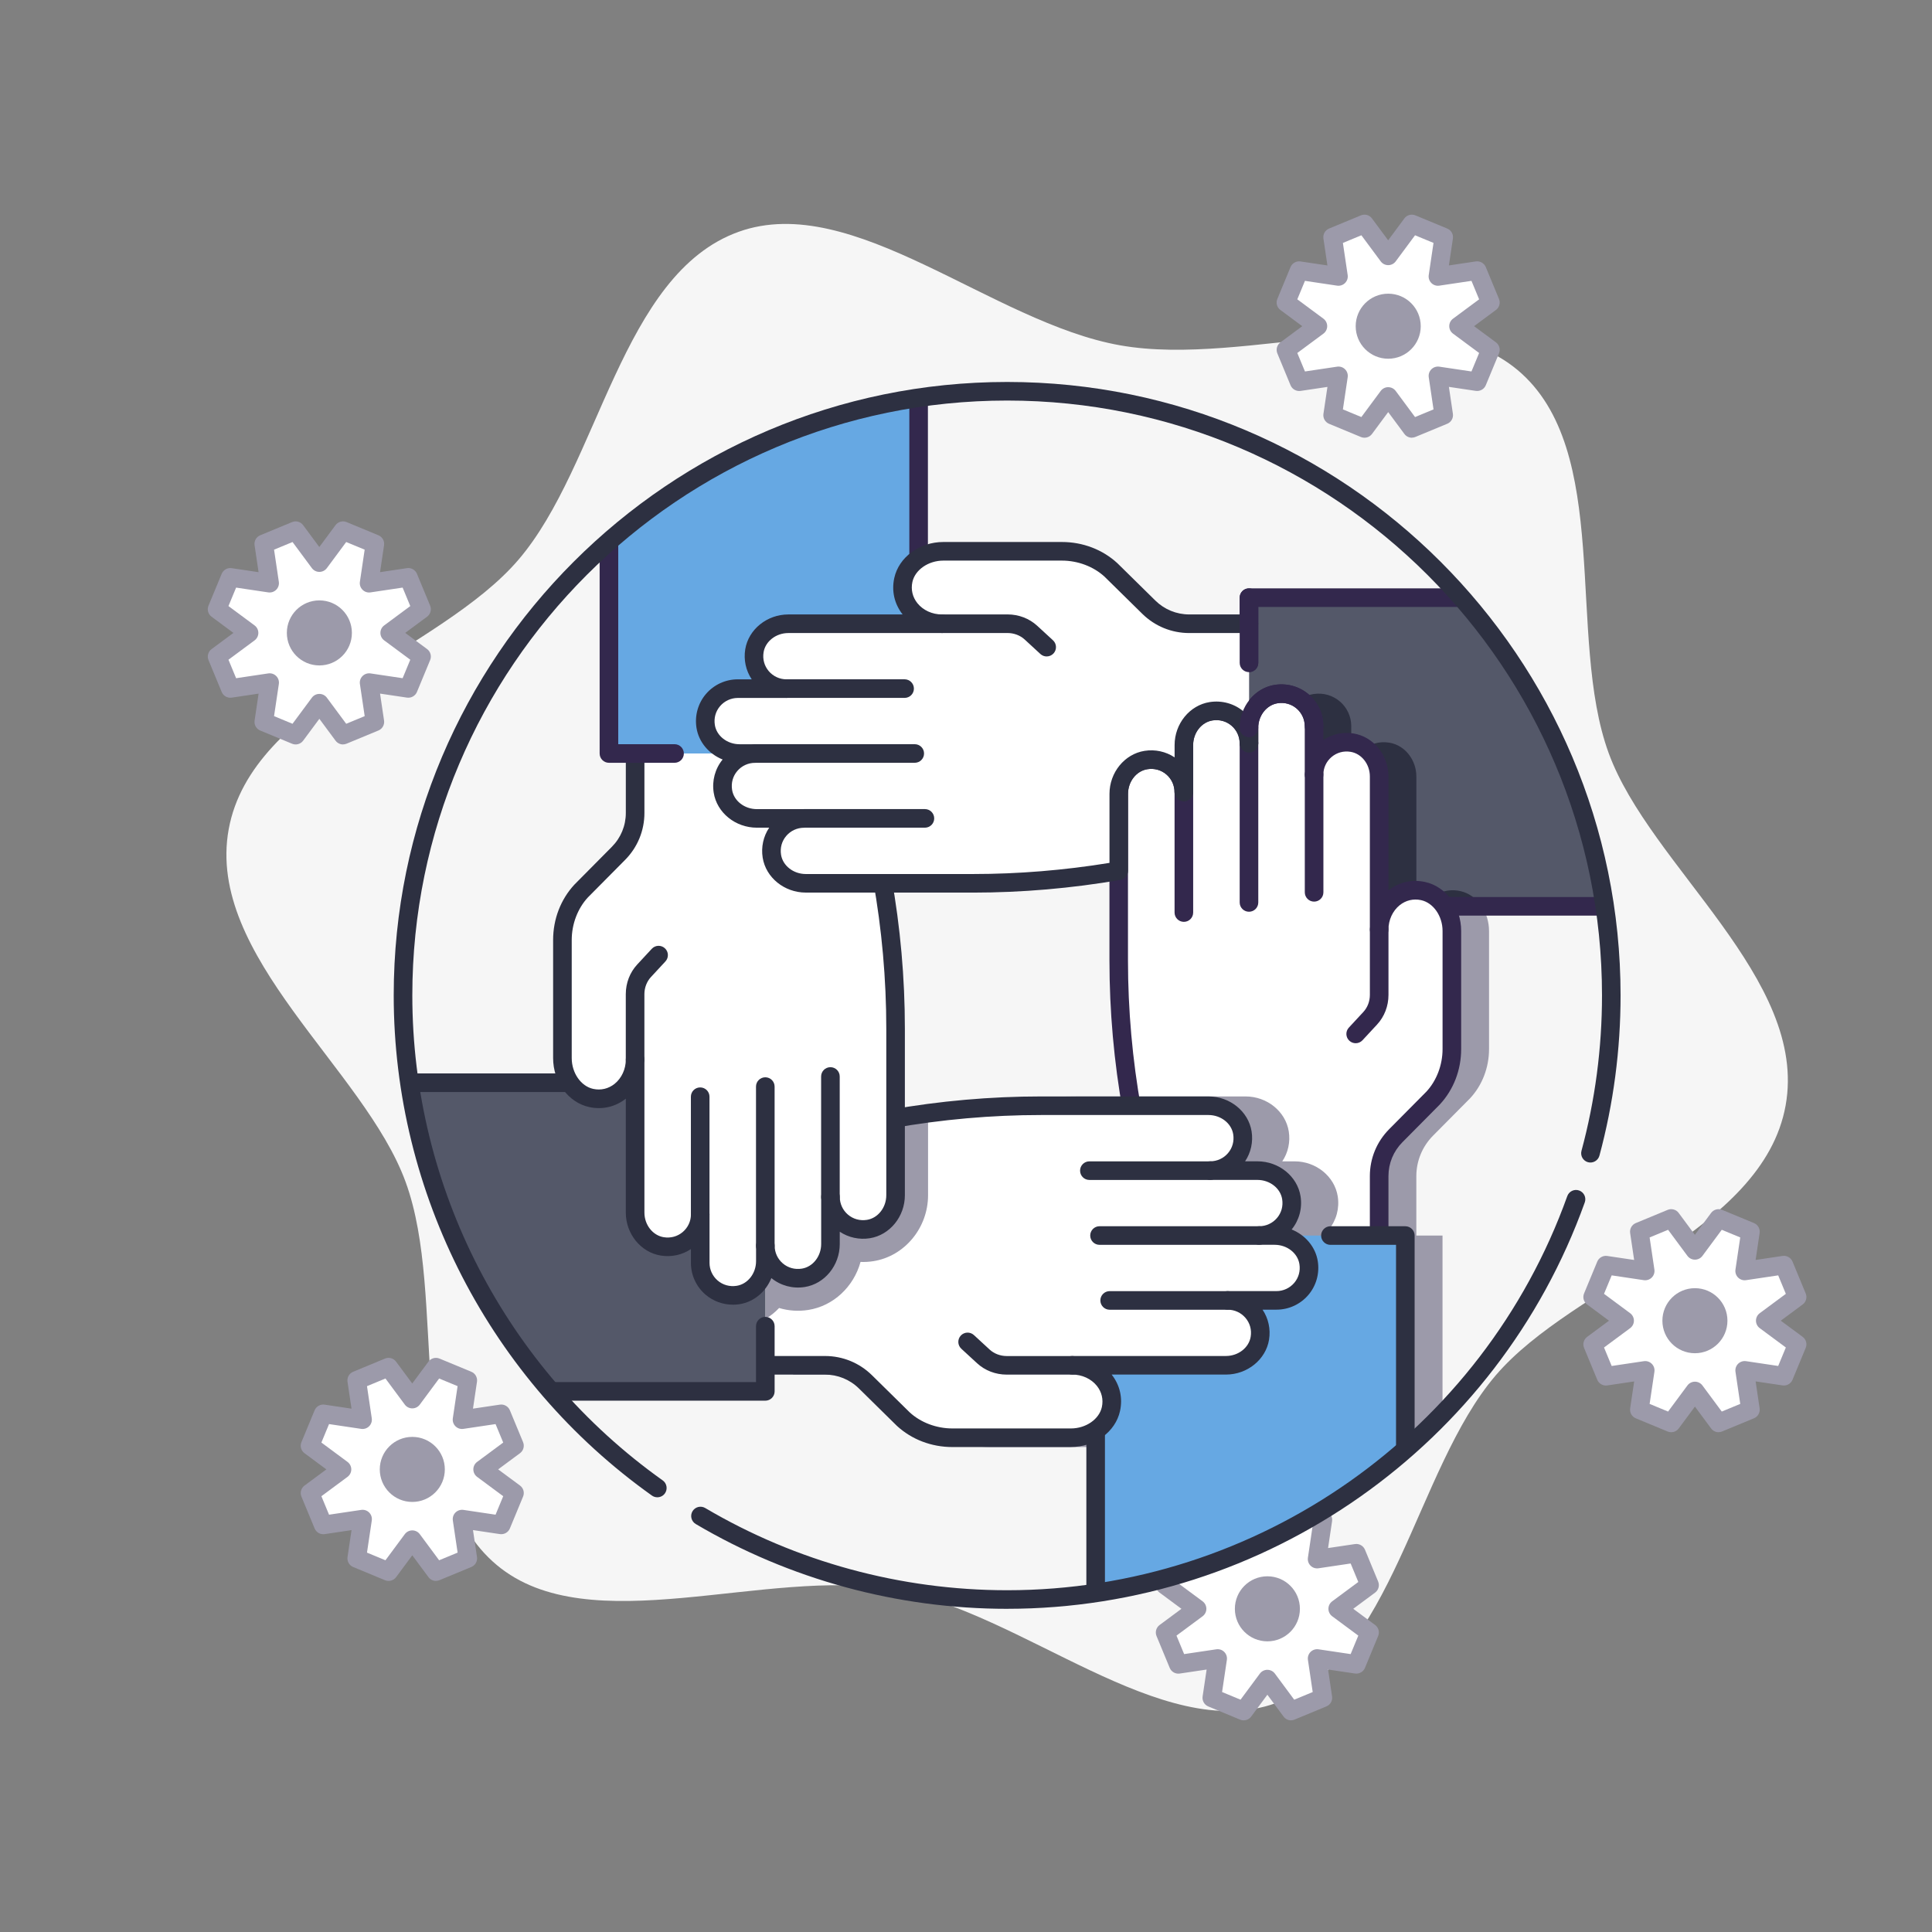 <?xml version="1.0" encoding="UTF-8"?>
<svg id="Capa_1" data-name="Capa 1" xmlns="http://www.w3.org/2000/svg" xmlns:xlink="http://www.w3.org/1999/xlink" viewBox="0 0 1080 1080">
  <rect x="0" y="0" width="1080" height="1080" fill="#808080" stroke="none"/>
  <defs>
    <style>
      .cls-1 {
        fill: none;
      }

      .cls-2 {
        clip-path: url(#clippath);
      }

      .cls-3 {
        fill: #f6f6f6;
      }

      .cls-4 {
        fill: #66a8e3;
      }

      .cls-5 {
        fill: #fff;
      }

      .cls-6 {
        fill: #9c9aaa;
      }

      .cls-7 {
        fill: #33284d;
      }

      .cls-8 {
        fill: #2d3041;
      }

      .cls-9 {
        fill: #545869;
      }
    </style>
    <clipPath id="clippath">
      <circle class="cls-1" cx="563" cy="556.43" r="337.71"/>
    </clipPath>
  </defs>
  <path class="cls-3" d="m899.27,421.01c-23.83-65.17,2.52-169.46-51-214.22-51.87-43.38-150.47-1.04-222.15-13.76-71.68-12.72-149.24-86.32-213.13-63.48-65.91,23.57-77.88,130.41-123.15,183.32-43.87,51.29-149.15,79.88-162.01,150.75-12.86,70.87,75.79,133.87,98.89,197.04,23.83,65.17-2.52,169.46,51,214.22,51.87,43.38,150.47,1.04,222.15,13.76,71.68,12.72,149.24,86.32,213.13,63.48,65.91-23.57,77.89-130.41,123.15-183.32,43.87-51.29,149.15-79.88,162.01-150.75,12.86-70.87-75.79-133.87-98.89-197.04Z"/>
  <path class="cls-5" d="m1004.63,725.04l-7.38-17.82-21.99,3.27,3.27-21.99-17.82-7.38-13.23,17.86-13.23-17.86-17.82,7.38,3.27,21.99-21.98-3.27-7.38,17.82,17.86,13.23-17.86,13.24,7.38,17.82,21.99-3.27-3.28,21.98,17.82,7.38,13.24-17.86,13.23,17.86,17.82-7.38-3.27-21.99,21.98,3.27,7.38-17.82-17.86-13.23,17.86-13.24Z"/>
  <path class="cls-6" d="m960.71,800.62c-1.61,0-3.17-.75-4.18-2.1l-9.06-12.23-9.06,12.23c-1.42,1.92-3.98,2.61-6.17,1.71l-17.82-7.38c-2.2-.91-3.5-3.21-3.15-5.57l2.24-15.05-15.05,2.24c-2.32.34-4.65-.94-5.57-3.15l-7.38-17.82c-.91-2.2-.21-4.74,1.7-6.16l12.23-9.06-12.23-9.06c-1.92-1.42-2.62-3.96-1.71-6.16l7.38-17.82c.91-2.2,3.25-3.5,5.57-3.15l15.05,2.24-2.24-15.05c-.35-2.36.95-4.66,3.15-5.57l17.82-7.38c2.18-.91,4.74-.21,6.16,1.71l9.06,12.23,9.06-12.23c1.42-1.92,3.97-2.62,6.17-1.71l17.81,7.38c2.2.91,3.5,3.21,3.15,5.56l-2.24,15.05,15.05-2.24c2.32-.36,4.65.94,5.57,3.15l7.38,17.82c.91,2.2.21,4.74-1.7,6.16l-12.23,9.06,12.23,9.05c1.91,1.42,2.62,3.96,1.7,6.16l-7.38,17.82c-.91,2.21-3.24,3.5-5.57,3.15l-15.05-2.24,2.24,15.05c.35,2.36-.95,4.65-3.15,5.56l-17.82,7.38c-.64.27-1.32.4-1.99.4Zm-13.23-28.25h0c1.65,0,3.2.78,4.18,2.1l10.82,14.6,10.33-4.28-2.67-17.98c-.24-1.63.3-3.28,1.47-4.44,1.16-1.16,2.78-1.7,4.44-1.47l17.97,2.68,4.28-10.33-14.6-10.81c-1.32-.98-2.1-2.53-2.1-4.18s.78-3.19,2.1-4.17l14.6-10.82-4.28-10.33-17.98,2.68c-1.66.24-3.28-.3-4.44-1.47-1.16-1.16-1.71-2.81-1.47-4.44l2.67-17.98-10.32-4.27-10.82,14.6c-.98,1.32-2.53,2.1-4.18,2.1h0c-1.65,0-3.2-.78-4.18-2.1l-10.82-14.6-10.33,4.28,2.67,17.97c.24,1.63-.3,3.27-1.47,4.44-1.16,1.16-2.78,1.7-4.44,1.47l-17.97-2.68-4.28,10.32,14.6,10.82c1.32.98,2.11,2.53,2.11,4.18s-.78,3.19-2.1,4.18l-14.61,10.82,4.28,10.33,17.98-2.68c1.66-.24,3.28.3,4.44,1.47,1.17,1.16,1.71,2.81,1.47,4.44l-2.68,17.97,10.32,4.28,10.82-14.6c.98-1.32,2.53-2.1,4.18-2.1Z"/>
  <circle class="cls-6" cx="947.47" cy="738.28" r="18.18"/>
  <path class="cls-5" d="m833.17,169.11l-7.38-17.82-21.99,3.27,3.27-21.99-17.81-7.38-13.24,17.86-13.23-17.86-17.82,7.38,3.27,21.99-21.98-3.27-7.38,17.82,17.86,13.23-17.86,13.24,7.38,17.82,21.99-3.27-3.28,21.98,17.82,7.38,13.24-17.86,13.23,17.86,17.82-7.38-3.27-21.99,21.98,3.27,7.38-17.82-17.86-13.23,17.86-13.24Z"/>
  <path class="cls-6" d="m789.25,244.69c-1.61,0-3.17-.75-4.18-2.1l-9.06-12.23-9.06,12.23c-1.43,1.92-3.98,2.61-6.17,1.71l-17.82-7.39c-2.2-.91-3.5-3.21-3.15-5.57l2.24-15.05-15.05,2.24c-2.34.33-4.65-.95-5.57-3.15l-7.38-17.82c-.91-2.2-.21-4.74,1.7-6.16l12.23-9.06-12.23-9.06c-1.92-1.42-2.62-3.96-1.71-6.16l7.38-17.82c.91-2.21,3.23-3.49,5.57-3.15l15.05,2.24-2.24-15.05c-.35-2.36.95-4.66,3.15-5.57l17.82-7.38c2.19-.91,4.74-.22,6.16,1.71l9.06,12.23,9.06-12.23c1.42-1.92,3.97-2.62,6.17-1.71l17.81,7.38c2.2.91,3.5,3.21,3.15,5.56l-2.24,15.05,15.05-2.24c2.33-.34,4.65.94,5.57,3.15l7.38,17.82c.91,2.2.21,4.74-1.7,6.16l-12.23,9.06,12.23,9.05c1.91,1.42,2.62,3.96,1.7,6.16l-7.38,17.82c-.91,2.21-3.23,3.48-5.57,3.15l-15.05-2.24,2.24,15.05c.35,2.36-.95,4.65-3.15,5.56l-17.82,7.38c-.64.27-1.32.4-1.99.4Zm-13.23-28.25h0c1.65,0,3.2.78,4.18,2.1l10.82,14.6,10.33-4.28-2.67-17.98c-.24-1.63.3-3.27,1.47-4.44,1.16-1.16,2.78-1.7,4.44-1.47l17.97,2.68,4.28-10.33-14.6-10.82c-1.32-.98-2.1-2.53-2.1-4.18s.78-3.19,2.1-4.17l14.6-10.82-4.28-10.33-17.98,2.68c-1.66.24-3.28-.3-4.44-1.47-1.16-1.16-1.71-2.81-1.47-4.44l2.67-17.98-10.32-4.27-10.82,14.6c-.98,1.32-2.53,2.1-4.18,2.1h0c-1.65,0-3.2-.78-4.18-2.1l-10.82-14.6-10.33,4.28,2.67,17.97c.24,1.63-.3,3.27-1.47,4.44-1.16,1.16-2.78,1.7-4.44,1.47l-17.97-2.68-4.28,10.32,14.6,10.82c1.32.98,2.11,2.53,2.11,4.18s-.78,3.19-2.1,4.18l-14.61,10.82,4.28,10.33,17.98-2.68c1.66-.24,3.28.3,4.44,1.47,1.17,1.16,1.71,2.81,1.47,4.44l-2.68,17.97,10.32,4.28,10.82-14.6c.98-1.32,2.53-2.1,4.18-2.1Z"/>
  <circle class="cls-6" cx="776.02" cy="182.35" r="18.18"/>
  <path class="cls-5" d="m235.68,340.57l-7.38-17.82-21.99,3.27,3.27-21.99-17.81-7.38-13.24,17.86-13.23-17.86-17.82,7.38,3.27,21.99-21.98-3.27-7.38,17.82,17.86,13.23-17.86,13.24,7.38,17.82,21.99-3.27-3.28,21.98,17.82,7.39,13.24-17.86,13.23,17.86,17.82-7.38-3.27-21.99,21.98,3.27,7.38-17.82-17.86-13.23,17.86-13.24Z"/>
  <path class="cls-6" d="m191.76,416.15c-1.61,0-3.17-.75-4.18-2.1l-9.06-12.23-9.06,12.23c-1.43,1.92-3.98,2.61-6.17,1.71l-17.82-7.39c-2.2-.91-3.5-3.21-3.15-5.57l2.24-15.05-15.05,2.24c-2.34.34-4.65-.95-5.57-3.15l-7.38-17.82c-.91-2.2-.21-4.74,1.7-6.16l12.23-9.06-12.23-9.06c-1.92-1.42-2.62-3.96-1.71-6.16l7.38-17.82c.91-2.2,3.23-3.5,5.57-3.15l15.05,2.24-2.24-15.05c-.35-2.36.95-4.66,3.15-5.57l17.82-7.38c2.19-.91,4.74-.21,6.16,1.71l9.06,12.23,9.06-12.23c1.42-1.92,3.97-2.62,6.17-1.71l17.81,7.38c2.2.91,3.5,3.21,3.15,5.56l-2.24,15.05,15.05-2.24c2.33-.35,4.65.94,5.57,3.15l7.38,17.82c.91,2.2.21,4.74-1.7,6.16l-12.23,9.06,12.23,9.05c1.91,1.42,2.62,3.96,1.7,6.16l-7.38,17.82c-.91,2.2-3.23,3.5-5.57,3.15l-15.05-2.24,2.24,15.05c.35,2.36-.95,4.66-3.15,5.57l-17.82,7.38c-.64.27-1.32.4-1.99.4Zm-13.23-28.25h0c1.65,0,3.2.78,4.18,2.1l10.82,14.6,10.33-4.28-2.67-17.97c-.24-1.63.3-3.27,1.47-4.44,1.16-1.16,2.78-1.7,4.44-1.47l17.97,2.68,4.28-10.33-14.6-10.82c-1.32-.98-2.1-2.53-2.1-4.18s.78-3.19,2.1-4.17l14.6-10.82-4.28-10.33-17.98,2.68c-1.66.24-3.28-.3-4.44-1.47-1.16-1.16-1.71-2.81-1.47-4.44l2.67-17.98-10.32-4.27-10.82,14.6c-.98,1.32-2.53,2.1-4.18,2.1h0c-1.65,0-3.2-.78-4.18-2.1l-10.82-14.6-10.33,4.28,2.67,17.97c.24,1.63-.3,3.27-1.47,4.44-1.16,1.16-2.78,1.7-4.44,1.47l-17.97-2.68-4.28,10.32,14.6,10.82c1.32.98,2.11,2.53,2.11,4.18s-.78,3.19-2.1,4.18l-14.61,10.82,4.28,10.33,17.98-2.68c1.66-.24,3.28.3,4.44,1.47,1.17,1.16,1.71,2.81,1.47,4.44l-2.68,17.97,10.32,4.28,10.82-14.6c.98-1.32,2.53-2.1,4.18-2.1Z"/>
  <circle class="cls-6" cx="178.53" cy="353.8" r="18.18"/>
  <path class="cls-5" d="m287.63,808.17l-7.38-17.82-21.99,3.27,3.27-21.99-17.81-7.38-13.24,17.86-13.23-17.86-17.82,7.38,3.27,21.99-21.98-3.27-7.38,17.82,17.86,13.23-17.86,13.24,7.38,17.82,21.99-3.27-3.28,21.98,17.82,7.39,13.24-17.86,13.23,17.86,17.82-7.38-3.27-21.99,21.98,3.27,7.38-17.82-17.86-13.23,17.86-13.24Z"/>
  <path class="cls-6" d="m243.71,883.75c-1.61,0-3.17-.75-4.18-2.1l-9.06-12.23-9.06,12.23c-1.43,1.92-3.98,2.61-6.17,1.71l-17.82-7.39c-2.2-.91-3.5-3.21-3.15-5.57l2.24-15.05-15.05,2.24c-2.33.34-4.65-.95-5.57-3.15l-7.38-17.82c-.91-2.2-.21-4.74,1.7-6.16l12.23-9.06-12.23-9.06c-1.92-1.42-2.62-3.96-1.71-6.16l7.38-17.82c.91-2.2,3.24-3.5,5.57-3.15l15.05,2.24-2.24-15.05c-.35-2.36.95-4.66,3.15-5.57l17.82-7.38c2.19-.91,4.74-.21,6.16,1.71l9.06,12.23,9.06-12.23c1.42-1.92,3.97-2.61,6.17-1.71l17.81,7.38c2.2.91,3.5,3.21,3.15,5.56l-2.24,15.05,15.05-2.24c2.32-.35,4.65.94,5.57,3.15l7.38,17.82c.91,2.2.21,4.74-1.7,6.16l-12.23,9.06,12.23,9.05c1.91,1.42,2.62,3.96,1.7,6.16l-7.38,17.82c-.91,2.2-3.24,3.5-5.57,3.15l-15.05-2.24,2.24,15.05c.35,2.36-.95,4.66-3.15,5.57l-17.82,7.38c-.64.27-1.32.4-1.99.4Zm-13.23-28.25h0c1.65,0,3.2.78,4.18,2.1l10.82,14.6,10.33-4.28-2.67-17.97c-.24-1.63.3-3.27,1.47-4.44,1.16-1.16,2.78-1.7,4.44-1.47l17.97,2.68,4.28-10.33-14.6-10.82c-1.32-.98-2.1-2.53-2.1-4.18s.78-3.19,2.1-4.17l14.6-10.82-4.28-10.33-17.98,2.68c-1.66.24-3.28-.3-4.44-1.47-1.16-1.16-1.71-2.81-1.47-4.44l2.67-17.98-10.32-4.27-10.82,14.6c-.98,1.32-2.53,2.1-4.18,2.1h0c-1.65,0-3.2-.78-4.18-2.1l-10.82-14.6-10.33,4.28,2.67,17.97c.24,1.63-.3,3.28-1.47,4.44-1.16,1.16-2.78,1.7-4.44,1.47l-17.97-2.68-4.28,10.32,14.6,10.82c1.32.98,2.11,2.53,2.11,4.18s-.78,3.19-2.1,4.18l-14.61,10.82,4.28,10.33,17.98-2.68c1.66-.24,3.28.3,4.44,1.47,1.17,1.16,1.71,2.81,1.47,4.44l-2.68,17.97,10.32,4.28,10.82-14.6c.98-1.32,2.53-2.1,4.18-2.1Z"/>
  <circle class="cls-6" cx="230.48" cy="821.41" r="18.18"/>
  <path class="cls-5" d="m765.63,886.1l-7.38-17.82-21.99,3.27,3.27-21.99-17.81-7.38-13.24,17.86-13.23-17.86-17.82,7.38,3.27,21.99-21.98-3.27-7.38,17.82,17.86,13.23-17.86,13.24,7.38,17.82,21.99-3.27-3.28,21.98,17.82,7.39,13.24-17.86,13.23,17.86,17.82-7.38-3.27-21.99,21.98,3.27,7.38-17.82-17.86-13.23,17.86-13.24Z"/>
  <path class="cls-6" d="m721.71,961.69c-1.61,0-3.17-.75-4.18-2.1l-9.06-12.23-9.06,12.23c-1.43,1.92-3.98,2.61-6.17,1.71l-17.82-7.39c-2.2-.91-3.5-3.21-3.15-5.57l2.24-15.05-15.05,2.24c-2.33.34-4.65-.94-5.57-3.15l-7.38-17.82c-.91-2.2-.21-4.74,1.7-6.16l12.23-9.06-12.23-9.06c-1.92-1.42-2.62-3.96-1.71-6.16l7.38-17.82c.91-2.21,3.24-3.49,5.57-3.15l15.05,2.24-2.24-15.05c-.35-2.36.95-4.66,3.15-5.57l17.82-7.38c2.19-.91,4.74-.21,6.16,1.71l9.06,12.23,9.06-12.23c1.42-1.92,3.97-2.62,6.17-1.71l17.81,7.38c2.2.91,3.5,3.21,3.15,5.56l-2.24,15.05,15.05-2.24c2.31-.34,4.65.94,5.57,3.15l7.38,17.82c.91,2.2.21,4.74-1.7,6.16l-12.23,9.06,12.23,9.05c1.91,1.42,2.62,3.96,1.7,6.16l-7.38,17.82c-.91,2.21-3.25,3.49-5.57,3.15l-15.05-2.24,2.24,15.05c.35,2.36-.95,4.65-3.15,5.56l-17.82,7.38c-.64.27-1.32.4-1.99.4Zm-13.23-28.25h0c1.65,0,3.2.78,4.18,2.1l10.82,14.6,10.33-4.28-2.67-17.98c-.24-1.63.3-3.27,1.47-4.44,1.16-1.16,2.78-1.7,4.44-1.47l17.97,2.68,4.28-10.33-14.6-10.82c-1.32-.98-2.1-2.53-2.1-4.18s.78-3.19,2.1-4.17l14.6-10.82-4.28-10.33-17.98,2.68c-1.66.24-3.28-.3-4.44-1.47-1.16-1.16-1.71-2.81-1.47-4.44l2.67-17.98-10.32-4.27-10.82,14.6c-.98,1.32-2.53,2.1-4.18,2.1h0c-1.65,0-3.2-.78-4.18-2.1l-10.82-14.6-10.33,4.28,2.67,17.97c.24,1.63-.3,3.27-1.47,4.44-1.16,1.16-2.78,1.7-4.44,1.47l-17.97-2.68-4.28,10.32,14.6,10.82c1.32.98,2.11,2.53,2.11,4.18s-.78,3.19-2.1,4.18l-14.61,10.82,4.28,10.33,17.98-2.68c1.66-.24,3.28.3,4.44,1.47,1.17,1.16,1.71,2.81,1.47,4.44l-2.68,17.97,10.32,4.28,10.82-14.6c.98-1.32,2.53-2.1,4.18-2.1Z"/>
  <circle class="cls-6" cx="708.48" cy="899.34" r="18.18"/>
  <g class="cls-2">
    <path class="cls-6" d="m801.04,634.88l20.82-21c6.74-7.28,10.52-17.14,10.52-27.44v-66.01c0-10.54-6.54-20.24-16.11-22.31-13.05-2.83-24.52,7.87-24.52,21.49v-85.56c0-9.04-6.18-17.43-15.14-18.89-11.4-1.86-21.26,6.89-21.25,17.88h0v-27.14c0-10.97-9.79-19.69-21.16-17.91-9,1.41-15.23,9.84-15.23,18.91v8.59c0-10.99-9.79-19.69-21.17-17.91-8.99,1.41-15.22,9.83-15.22,18.9v26.28h-.02c.01-11.01-9.81-19.71-21.19-17.91-8.98,1.42-15.2,9.84-15.2,18.91v93.14c0,28.07,2.49,56.09,7.44,83.72l12.55,70.06h-32.9v265.81h173.11v-265.81h-14.63v-33.23c0-8.45,3.34-16.56,9.3-22.57Z"/>
    <rect class="cls-9" x="698.19" y="334.1" width="306.44" height="172.54"/>
    <path class="cls-8" d="m791.75,434.04c0-9.04-6.18-17.43-15.14-18.89-11.4-1.86-21.26,6.89-21.25,17.88h0v-27.14c0-10.97-9.79-19.69-21.16-17.91-9,1.41-15.23,9.84-15.23,18.91v8.59c0-10.99-9.79-19.69-21.17-17.91-8.99,1.41-15.22,9.83-15.22,18.9v26.28h-.02c.01-11.01-9.81-19.71-21.19-17.91-8.98,1.42-15.2,9.84-15.2,18.91v62.87h145.58v-72.59Z"/>
    <path class="cls-8" d="m816.27,498.11c-8.4-1.82-16.11,1.97-20.56,8.52h32.53c-2.85-4.26-6.98-7.44-11.97-8.52Z"/>
    <path class="cls-7" d="m1004.63,511.83h-306.44c-2.87,0-5.2-2.33-5.2-5.2v-94.54c0-2.87,2.32-5.2,5.2-5.2s5.2,2.33,5.2,5.2v89.34h296.05v-162.14h-296.05v31.24c0,2.87-2.32,5.2-5.2,5.2s-5.2-2.33-5.2-5.2v-36.44c0-2.87,2.32-5.2,5.2-5.2h306.44c2.87,0,5.2,2.33,5.2,5.2v172.54c0,2.87-2.32,5.2-5.2,5.2Z"/>
    <path class="cls-5" d="m770.97,690.68v-33.23c0-8.45,3.34-16.56,9.3-22.57l20.82-21c6.74-7.28,10.52-17.14,10.52-27.44v-66.01c0-10.54-6.54-20.24-16.11-22.31-13.05-2.83-24.52,7.87-24.52,21.49v-85.56c0-9.04-6.18-17.43-15.14-18.89-11.4-1.86-21.26,6.89-21.25,17.88h0v-27.14c0-10.97-9.79-19.69-21.16-17.91-9,1.41-15.23,9.84-15.23,18.91v8.59c0-10.99-9.79-19.69-21.17-17.91-8.99,1.41-15.22,9.83-15.22,18.9v26.28h-.02c.01-11.01-9.81-19.71-21.19-17.91-8.98,1.42-15.2,9.84-15.2,18.91v93.14c0,28.07,2.49,56.09,7.44,83.72l12.55,70.06h125.59Z"/>
    <path class="cls-6" d="m757.43,705.03c-1.27-8.04-7.01-14.66-14.61-17.72,4.23-5.15,6.04-11.89,4.98-18.56-1.76-11.14-12.12-19.55-24.1-19.55h-6.9c3.26-4.87,4.58-10.84,3.63-16.75-1.77-11.13-12.13-19.53-24.1-19.53h-93.45c-28.39,0-56.96,2.52-84.92,7.5l-74.58,13.27v134.71h38.54c7.16,0,13.91,2.76,19,7.77l21.2,20.87c8.31,7.65,19.34,11.86,31.04,11.86h66.24c13.37,0,24.92-8.47,27.46-20.15,1.59-7.27-.07-14.49-4.68-20.35h63.89c11.91,0,22.26-8.36,24.08-19.45.97-5.93-.34-11.93-3.62-16.83h7.78c6.87,0,13.36-3,17.81-8.21,4.43-5.19,6.36-12.08,5.28-18.89Zm-137.19,58.18h0Z"/>
    <path class="cls-7" d="m645.37,695.87c-2.47,0-4.66-1.77-5.11-4.28l-12.55-70.06c-4.99-27.87-7.52-56.35-7.52-84.64v-93.14c0-11.94,8.42-22.27,19.58-24.04,5.94-.94,11.93.38,16.82,3.64v-6.88c0-11.95,8.43-22.28,19.61-24.03,6.72-1.05,13.46.77,18.62,4.99,3.07-7.59,9.71-13.32,17.78-14.59,6.86-1.07,13.78.86,18.99,5.32,5.2,4.44,8.17,10.9,8.18,17.72v7.76c4.91-3.28,10.91-4.6,16.9-3.62,11.12,1.81,19.5,12.13,19.5,24.01v63.68c5.88-4.61,13.13-6.28,20.42-4.69,11.71,2.53,20.21,14.05,20.21,27.39v66.01c0,11.67-4.22,22.67-11.91,30.97l-20.94,21.13c-5.02,5.07-7.79,11.78-7.79,18.91v33.23c0,2.87-2.32,5.2-5.2,5.2s-5.2-2.33-5.2-5.2v-33.23c0-9.88,3.84-19.2,10.8-26.22l20.82-21c5.69-6.15,9.02-14.86,9.02-23.78v-66.02c0-8.34-5.16-15.75-12.02-17.23-4.29-.93-8.54.08-11.98,2.85-3.9,3.15-6.24,8.22-6.24,13.56,0,2.87-2.32,5.2-5.2,5.2s-5.2-2.33-5.2-5.2v-85.56c0-6.84-4.63-12.76-10.78-13.76-3.9-.64-7.7.4-10.66,2.92-2.9,2.47-4.56,6.05-4.56,9.83h0c0,2.87-2.32,5.2-5.2,5.2s-5.2-2.33-5.2-5.2c0-.23,0-.45,0-.68v-26.46c0-3.78-1.67-7.36-4.55-9.83-2.94-2.51-6.74-3.57-10.62-2.95-6.18.97-10.84,6.9-10.84,13.78v8.57s0,0,0,.01h0c0,2.88-2.32,5.21-5.2,5.21h0c-2.87,0-5.2-2.32-5.2-5.19h0c0-3.78-1.65-7.36-4.53-9.83-2.95-2.52-6.72-3.56-10.65-2.95-6.17.97-10.83,6.89-10.83,13.77v26.28c0,2.87-2.32,5.2-5.2,5.2-1.38,0-2.71-.55-3.68-1.52-.97-.97-1.53-2.3-1.53-3.68,0-3.78-1.65-7.36-4.53-9.83-2.95-2.52-6.73-3.57-10.65-2.95-6.16.97-10.81,6.9-10.81,13.77v93.14c0,27.68,2.48,55.54,7.36,82.81l12.55,70.06c.51,2.82-1.37,5.53-4.2,6.03-.31.06-.62.08-.92.08Z"/>
    <path class="cls-7" d="m734.59,504.01c-2.87,0-5.2-2.33-5.2-5.2v-65.77c0-2.87,2.32-5.2,5.2-5.2s5.2,2.33,5.2,5.2v65.77c0,2.87-2.32,5.2-5.2,5.2Z"/>
    <path class="cls-7" d="m661.79,515.32c-2.87,0-5.2-2.33-5.2-5.2v-67.36c0-2.87,2.32-5.2,5.2-5.2s5.2,2.33,5.2,5.2v67.36c0,2.87-2.32,5.2-5.2,5.2Z"/>
    <path class="cls-7" d="m757.83,583.17c-1.26,0-2.53-.46-3.53-1.39-2.11-1.95-2.23-5.24-.28-7.34l8.13-8.77c2.3-2.48,3.62-5.95,3.62-9.51v-36.55c0-2.87,2.32-5.2,5.2-5.2s5.2,2.33,5.2,5.2v36.55c0,6.24-2.27,12.13-6.39,16.58l-8.13,8.77c-1.03,1.11-2.41,1.66-3.81,1.66Z"/>
    <path class="cls-7" d="m698.19,509.67c-2.87,0-5.2-2.33-5.2-5.2v-88.98c0-2.87,2.32-5.2,5.2-5.2s5.2,2.33,5.2,5.2v88.98c0,2.87-2.32,5.2-5.2,5.2Z"/>
    <rect class="cls-4" x="612.48" y="690.68" width="173.11" height="265.81"/>
    <path class="cls-8" d="m785.59,961.69h-173.11c-2.87,0-5.2-2.33-5.2-5.2v-265.81c0-2.87,2.32-5.2,5.2-5.2h89.67c2.87,0,5.2,2.33,5.2,5.2s-2.32,5.2-5.2,5.2h-84.48v255.42h162.72v-255.42h-36.68c-2.87,0-5.2-2.33-5.2-5.2s2.32-5.2,5.2-5.2h41.87c2.87,0,5.2,2.33,5.2,5.2v265.81c0,2.87-2.32,5.2-5.2,5.2Z"/>
    <path class="cls-5" d="m427.81,763.21h33.34c8.48,0,16.62,3.33,22.64,9.26l21.08,20.75c7.3,6.72,17.2,10.49,27.53,10.49h66.24c10.58,0,20.31-6.52,22.39-16.06,2.84-13.02-7.9-24.44-21.56-24.44h85.84c9.07,0,17.48-6.17,18.95-15.09,1.86-11.36-6.91-21.19-17.95-21.18h0s27.24-.01,27.24-.01c11.01,0,19.76-9.75,17.97-21.1-1.42-8.96-9.87-15.17-18.98-15.17h-8.62c11.03,0,19.76-9.76,17.97-21.11-1.42-8.96-9.87-15.16-18.97-15.16h-26.37v-.02c11.05.01,19.78-9.77,17.98-21.11-1.43-8.95-9.87-15.15-18.97-15.15h-93.45c-28.17,0-56.28,2.48-84.01,7.42l-70.29,12.51v125.16Z"/>
    <path class="cls-6" d="m427.81,635.57v101.79c2.84-1.7,5.44-3.78,7.72-6.18,5.21,1.56,10.75,1.96,16.29,1.09,14.14-2.22,25.45-13.07,29.22-26.84,2.39.1,4.8-.05,7.21-.43,17.41-2.75,30.54-18.6,30.54-36.87v-45.8l-90.98,13.24Z"/>
    <path class="cls-8" d="m598.64,808.91h-66.24c-11.71,0-22.73-4.21-31.04-11.86l-21.2-20.87c-5.09-5.01-11.84-7.77-19-7.77h-33.34c-2.87,0-5.2-2.33-5.2-5.2s2.32-5.2,5.2-5.2h33.34c9.91,0,19.24,3.82,26.29,10.76l21.07,20.74c6.17,5.68,14.92,9,23.88,9h66.24c8.38,0,15.82-5.14,17.31-11.97.92-4.24-.08-8.46-2.82-11.87-3.16-3.92-8.27-6.27-13.66-6.27-2.87,0-5.2-2.33-5.2-5.2s2.32-5.2,5.2-5.2h85.84c6.88,0,12.82-4.61,13.82-10.73.64-3.87-.39-7.62-2.89-10.56-2.48-2.91-6.09-4.58-9.91-4.58h-.02c-1.8,0-3.47-.93-4.42-2.46-.95-1.53-1.03-3.45-.23-5.06.88-1.76,2.68-2.88,4.65-2.88h27.24c3.82,0,7.43-1.67,9.91-4.57,2.49-2.92,3.53-6.65,2.92-10.52-.97-6.15-6.92-10.79-13.84-10.79h-8.63c-2.87,0-5.2-2.32-5.2-5.19s2.32-5.2,5.2-5.2h0c3.83,0,7.44-1.66,9.91-4.56,2.5-2.92,3.53-6.66,2.92-10.54-.97-6.14-6.92-10.78-13.84-10.78h-26.37c-2.87,0-5.2-2.33-5.2-5.2,0-1.38.55-2.71,1.52-3.68s2.3-1.53,3.67-1.53h.02c3.83,0,7.44-1.66,9.91-4.56,2.5-2.92,3.53-6.67,2.92-10.54-.98-6.14-6.93-10.77-13.84-10.77h-93.45c-27.78,0-55.74,2.47-83.1,7.33l-70.29,12.51c-2.82.53-5.52-1.38-6.02-4.2-.5-2.83,1.38-5.52,4.21-6.03l70.29-12.51c27.95-4.97,56.52-7.49,84.92-7.49h93.45c11.97,0,22.33,8.39,24.1,19.52.94,5.91-.38,11.88-3.63,16.75h6.9c11.98,0,22.34,8.4,24.1,19.55,1.06,6.67-.76,13.41-4.98,18.56,7.6,3.06,13.34,9.68,14.61,17.72,1.08,6.81-.85,13.7-5.28,18.89-4.46,5.22-10.94,8.21-17.81,8.21h-7.78c3.28,4.9,4.59,10.9,3.62,16.83-1.82,11.09-12.17,19.45-24.08,19.45h-63.89c4.61,5.86,6.27,13.08,4.68,20.35-2.54,11.67-14.09,20.15-27.46,20.15Z"/>
    <path class="cls-8" d="m686.31,732.15h-66c-2.87,0-5.2-2.33-5.2-5.2s2.32-5.2,5.2-5.2h66c2.87,0,5.2,2.33,5.2,5.2s-2.32,5.2-5.2,5.2Z"/>
    <path class="cls-8" d="m676.56,659.6h-67.59c-2.87,0-5.2-2.33-5.2-5.2s2.32-5.2,5.2-5.2h67.59c2.87,0,5.2,2.33,5.2,5.2s-2.32,5.2-5.2,5.2Z"/>
    <path class="cls-8" d="m599.47,768.42h-36.68c-6.26,0-12.16-2.27-16.61-6.37l-8.8-8.1c-2.11-1.95-2.24-5.23-.3-7.34,1.94-2.11,5.23-2.24,7.34-.3l8.8,8.11c2.49,2.3,5.98,3.62,9.57,3.62h36.68c2.87,0,5.2,2.33,5.2,5.2s-2.33,5.2-5.2,5.2Z"/>
    <path class="cls-8" d="m614.64,695.87c-2.87,0-5.2-2.33-5.2-5.2s2.32-5.2,5.2-5.2h89.28c2.87,0,5.2,2.32,5.2,5.19s-2.32,5.2-5.2,5.2h-89.28Z"/>
    <rect class="cls-9" x="121.37" y="605.26" width="306.44" height="172.54"/>
    <path class="cls-8" d="m427.81,782.99H121.37c-2.87,0-5.2-2.33-5.2-5.2v-172.54c0-2.87,2.32-5.2,5.2-5.2h306.44c2.87,0,5.2,2.33,5.2,5.2v94.54c0,2.87-2.32,5.2-5.2,5.2s-5.2-2.33-5.2-5.2v-89.34H126.57v162.14h296.05v-31.24c0-2.87,2.32-5.2,5.2-5.2s5.2,2.33,5.2,5.2v36.44c0,2.87-2.32,5.2-5.2,5.2Z"/>
    <path class="cls-5" d="m355.03,421.21v33.23c0,8.45-3.34,16.56-9.3,22.57l-20.82,21c-6.74,7.28-10.53,17.14-10.52,27.44v66.01c0,10.54,6.54,20.24,16.11,22.31,13.05,2.83,24.52-7.87,24.52-21.49v85.55c0,9.04,6.18,17.43,15.14,18.89,11.4,1.86,21.26-6.89,21.25-17.88h0v27.14c0,10.97,9.79,19.69,21.16,17.91,9-1.41,15.23-9.84,15.23-18.91v-8.59c0,10.99,9.8,19.69,21.18,17.91,8.99-1.41,15.21-9.83,15.21-18.9v-26.28h.02c-.01,11.01,9.81,19.71,21.19,17.91,8.98-1.42,15.2-9.84,15.2-18.91v-93.14c0-28.07-2.49-56.09-7.44-83.72l-12.55-70.06h-125.59Z"/>
    <path class="cls-8" d="m409.67,729.32c-5.59,0-11-1.96-15.26-5.6-5.2-4.44-8.17-10.9-8.18-17.72v-7.76c-4.91,3.28-10.92,4.6-16.9,3.62-11.12-1.81-19.5-12.13-19.5-24.01v-63.68c-5.88,4.61-13.13,6.28-20.42,4.69-11.71-2.53-20.21-14.05-20.21-27.39v-66.01c0-11.68,4.23-22.67,11.91-30.97l20.94-21.13c5.02-5.07,7.79-11.78,7.79-18.91v-33.23c0-2.87,2.32-5.2,5.2-5.2s5.2,2.33,5.2,5.2v33.23c0,9.88-3.84,19.2-10.8,26.23l-20.82,21c-5.68,6.14-9.02,14.86-9.02,23.78v66.01c0,8.34,5.16,15.75,12.02,17.23,4.29.93,8.54-.08,11.98-2.85,3.9-3.15,6.24-8.22,6.24-13.56,0-2.87,2.32-5.2,5.2-5.2s5.2,2.33,5.2,5.2v85.56c0,6.84,4.63,12.76,10.78,13.76,3.89.63,7.7-.4,10.66-2.92,2.9-2.47,4.56-6.05,4.56-9.83h0c0-2.87,2.32-5.2,5.2-5.2s5.2,2.33,5.2,5.2c0,.23,0,.45,0,.68v26.46c0,3.78,1.67,7.36,4.55,9.83,2.94,2.51,6.7,3.55,10.62,2.95,6.18-.97,10.84-6.89,10.84-13.78v-8.57s0,0,0-.01h0c0-2.88,2.32-5.21,5.2-5.21h0c2.87,0,5.2,2.32,5.2,5.19h0c0,3.78,1.65,7.36,4.53,9.83,2.95,2.52,6.73,3.56,10.65,2.95,6.17-.97,10.82-6.89,10.82-13.77v-26.28c0-2.87,2.32-5.2,5.2-5.2,1.38,0,2.71.55,3.68,1.52.97.97,1.53,2.3,1.53,3.68,0,3.78,1.65,7.36,4.53,9.83,2.95,2.52,6.72,3.56,10.65,2.95,6.16-.97,10.81-6.9,10.81-13.77v-93.14c0-27.68-2.48-55.54-7.36-82.81l-12.55-70.06c-.51-2.82,1.37-5.53,4.2-6.03,2.83-.49,5.53,1.37,6.03,4.2l12.55,70.06c4.99,27.87,7.52,56.35,7.52,84.64v93.14c0,11.94-8.42,22.27-19.58,24.04-5.93.94-11.93-.38-16.82-3.64v6.88c0,11.95-8.43,22.28-19.6,24.03-6.72,1.06-13.46-.77-18.63-4.99-3.07,7.59-9.71,13.32-17.78,14.59-1.24.2-2.49.29-3.72.29Z"/>
    <path class="cls-8" d="m391.41,684.04c-2.87,0-5.2-2.33-5.2-5.2v-65.77c0-2.87,2.32-5.2,5.2-5.2s5.2,2.33,5.2,5.2v65.77c0,2.87-2.32,5.2-5.2,5.2Z"/>
    <path class="cls-8" d="m464.21,674.32c-2.87,0-5.2-2.33-5.2-5.2v-67.36c0-2.87,2.32-5.2,5.2-5.2s5.2,2.33,5.2,5.2v67.36c0,2.87-2.32,5.2-5.2,5.2Z"/>
    <path class="cls-8" d="m355.02,597.48c-2.87,0-5.2-2.33-5.2-5.2v-36.55c0-6.23,2.27-12.12,6.39-16.57l8.14-8.78c1.95-2.11,5.23-2.23,7.34-.28,2.11,1.95,2.23,5.24.28,7.34l-8.13,8.77c-2.3,2.49-3.62,5.96-3.62,9.51v36.55c0,2.87-2.32,5.2-5.2,5.2Z"/>
    <path class="cls-8" d="m427.81,701.59c-2.87,0-5.2-2.33-5.2-5.2v-88.98c0-2.87,2.32-5.2,5.2-5.2s5.2,2.33,5.2,5.2v88.98c0,2.87-2.32,5.2-5.2,5.2Z"/>
    <rect class="cls-4" x="340.41" y="125.2" width="173.11" height="296.01"/>
    <path class="cls-7" d="m513.52,426.41h-94.87c-2.87,0-5.2-2.33-5.2-5.2s2.32-5.2,5.2-5.2h89.67V130.39h-162.72v285.62h31.48c2.87,0,5.2,2.33,5.2,5.2s-2.32,5.2-5.2,5.2h-36.68c-2.87,0-5.2-2.33-5.2-5.2V125.2c0-2.87,2.32-5.2,5.2-5.2h173.11c2.87,0,5.2,2.33,5.2,5.2v296.01c0,2.87-2.32,5.2-5.2,5.2Z"/>
    <path class="cls-5" d="m640.59,424.85c11.38-1.8,21.2,6.91,21.19,17.91h.02v-26.28c0-9.07,6.23-17.49,15.22-18.9,11.38-1.79,21.18,6.91,21.18,17.91v-8.59s0-.02,0-.04v-58.19h-33.34c-8.48,0-16.62-3.33-22.64-9.27l-21.08-20.74c-7.3-6.72-17.2-10.49-27.53-10.49h-66.24c-10.58,0-20.31,6.51-22.39,16.06-2.84,13.02,7.9,24.44,21.56,24.44h-85.85c-9.07,0-17.48,6.17-18.95,15.09-1.86,11.36,6.91,21.19,17.95,21.18h0s-27.24,0-27.24,0c-11.02,0-19.76,9.75-17.97,21.1,1.42,8.96,9.87,15.17,18.98,15.17h8.62c-11.03,0-19.76,9.76-17.97,21.11,1.42,8.96,9.87,15.16,18.97,15.16h26.37v.02c-11.05-.01-19.78,9.77-17.98,21.11,1.43,8.95,9.87,15.15,18.97,15.15h93.45c27.32,0,54.59-2.38,81.51-7.03v-42.98c0-9.06,6.22-17.48,15.2-18.91Z"/>
    <path class="cls-8" d="m450.44,498.96c-11.97,0-22.33-8.39-24.1-19.53-.94-5.91.38-11.88,3.63-16.75h-6.9c-11.98,0-22.34-8.4-24.1-19.55-1.06-6.67.76-13.41,4.98-18.56-7.6-3.06-13.34-9.68-14.61-17.72-1.08-6.81.85-13.7,5.28-18.89,4.45-5.22,10.95-8.21,17.82-8.21h7.78c-3.28-4.9-4.59-10.9-3.62-16.83,1.83-11.09,12.17-19.44,24.08-19.44h63.9c-4.61-5.86-6.27-13.08-4.68-20.35,2.54-11.67,14.1-20.15,27.46-20.15h66.24c11.7,0,22.72,4.21,31.03,11.86l21.2,20.86c5.09,5.02,11.84,7.78,19,7.78h33.34c2.87,0,5.2,2.33,5.2,5.2s-2.32,5.2-5.2,5.2h-33.34c-9.9,0-19.24-3.82-26.29-10.76l-21.08-20.74c-6.17-5.68-14.92-9-23.87-9h-66.24c-8.38,0-15.83,5.14-17.32,11.97-.92,4.24.08,8.46,2.82,11.86,3.16,3.93,8.27,6.27,13.67,6.27,2.87,0,5.2,2.33,5.2,5.2s-2.32,5.2-5.2,5.2h-85.85c-6.87,0-12.81,4.61-13.82,10.73-.63,3.87.4,7.62,2.89,10.56,2.48,2.91,6.09,4.58,9.91,4.58h.02c2.87,0,5.2,2.34,5.2,5.21s-2.32,5.2-5.2,5.2h0c-.23,0-.46,0-.68,0h-26.55c-3.83.01-7.44,1.68-9.92,4.58-2.49,2.92-3.53,6.65-2.92,10.52.97,6.15,6.92,10.78,13.84,10.78h8.63c2.87,0,5.2,2.32,5.2,5.19s-2.32,5.2-5.2,5.2h0c-3.83,0-7.44,1.66-9.91,4.56-2.5,2.92-3.53,6.66-2.92,10.54.97,6.15,6.92,10.78,13.84,10.78h26.37c2.87,0,5.2,2.33,5.2,5.2,0,1.38-.55,2.71-1.52,3.68-.97.97-2.3,1.53-3.67,1.53h-.02c-3.83,0-7.44,1.66-9.91,4.56-2.5,2.92-3.53,6.67-2.92,10.54.98,6.14,6.93,10.77,13.84,10.77h93.45c25.32,0,50.98-2.1,76.31-6.23v-38.58c0-11.94,8.42-22.27,19.58-24.04,5.94-.94,11.93.38,16.82,3.64v-6.88c0-11.95,8.43-22.28,19.61-24.03,6.89-1.07,13.8.86,19.01,5.32,1.38,1.18,2.61,2.51,3.66,3.95,2.54.33,4.51,2.51,4.51,5.15,0,.07,0,.15,0,.22v8.38s0,0,0,.01h0c0,2.88-2.32,5.21-5.2,5.21h0c-2.87,0-5.2-2.32-5.2-5.19h0c0-3.79-1.65-7.36-4.53-9.83-2.95-2.52-6.71-3.56-10.65-2.95-6.17.97-10.83,6.89-10.83,13.77v26.28c0,2.87-2.32,5.2-5.2,5.2-1.38,0-2.71-.55-3.68-1.52-.97-.97-1.53-2.3-1.53-3.68,0-3.78-1.65-7.36-4.53-9.83-2.95-2.52-6.73-3.57-10.65-2.95-6.16.97-10.81,6.9-10.81,13.77v42.98c0,2.53-1.82,4.69-4.31,5.12-27.32,4.71-55.04,7.1-82.39,7.1h-93.45Z"/>
    <path class="cls-8" d="m505.68,390.13h-66c-2.87,0-5.2-2.33-5.2-5.2s2.32-5.2,5.2-5.2h66c2.87,0,5.2,2.33,5.2,5.2s-2.32,5.2-5.2,5.2Z"/>
    <path class="cls-8" d="m517.03,462.68h-67.59c-2.87,0-5.2-2.33-5.2-5.2s2.32-5.2,5.2-5.2h67.59c2.87,0,5.2,2.33,5.2,5.2s-2.32,5.2-5.2,5.2Z"/>
    <path class="cls-8" d="m585.11,366.96c-1.26,0-2.52-.45-3.52-1.37l-8.8-8.11c-2.49-2.3-5.98-3.62-9.57-3.62h-36.67c-2.87,0-5.2-2.33-5.2-5.2s2.33-5.2,5.2-5.2h36.67c6.26,0,12.16,2.27,16.61,6.37l8.8,8.1c2.11,1.95,2.24,5.23.3,7.34-1.02,1.11-2.42,1.68-3.82,1.68Z"/>
    <path class="cls-8" d="m422.07,426.41c-2.87,0-5.2-2.33-5.2-5.2s2.32-5.2,5.2-5.2h89.28c2.87,0,5.2,2.32,5.2,5.19s-2.32,5.2-5.2,5.2h-89.28Z"/>
    <path class="cls-7" d="m698.19,375.73c-2.87,0-5.2-2.33-5.2-5.2v-36.44c0-2.87,2.32-5.2,5.2-5.2s5.2,2.33,5.2,5.2v36.44c0,2.87-2.32,5.2-5.2,5.2Z"/>
    <path class="cls-7" d="m698.18,412.1c-2.87,0-5.2-2.33-5.2-5.2,0-11.95,8.43-22.29,19.61-24.04,6.86-1.07,13.78.86,18.99,5.32,5.2,4.44,8.17,10.9,8.18,17.72,0,2.87-2.32,5.2-5.2,5.2h0c-2.87,0-5.2-2.32-5.2-5.19,0-3.78-1.66-7.36-4.54-9.83-2.94-2.51-6.74-3.57-10.62-2.95-6.18.97-10.84,6.9-10.84,13.78,0,2.87-2.32,5.2-5.2,5.2Z"/>
  </g>
  <path class="cls-8" d="m563,899.34c-61.34,0-121.53-16.39-174.07-47.4-2.47-1.46-3.29-4.65-1.83-7.12,1.46-2.47,4.65-3.29,7.12-1.83,50.94,30.07,109.3,45.96,168.79,45.96,140.05,0,265.88-88.54,313.11-220.31.97-2.7,3.95-4.11,6.64-3.14,2.7.97,4.11,3.94,3.14,6.64-48.7,135.89-178.47,227.19-322.89,227.19Z"/>
  <path class="cls-8" d="m367.44,836.99c-1.04,0-2.1-.31-3.01-.96-90.38-64.3-144.34-168.83-144.34-279.6,0-189.08,153.83-342.91,342.91-342.91s342.91,153.83,342.91,342.91c0,30.39-3.98,60.54-11.82,89.6-.76,2.77-3.64,4.39-6.37,3.66-2.77-.75-4.41-3.6-3.66-6.37,7.61-28.17,11.47-57.41,11.47-86.89,0-183.35-149.17-332.52-332.52-332.52s-332.52,149.17-332.52,332.52c0,107.42,52.33,208.78,139.98,271.13,2.33,1.66,2.88,4.91,1.22,7.25-1.01,1.43-2.61,2.18-4.24,2.18Z"/>
</svg>